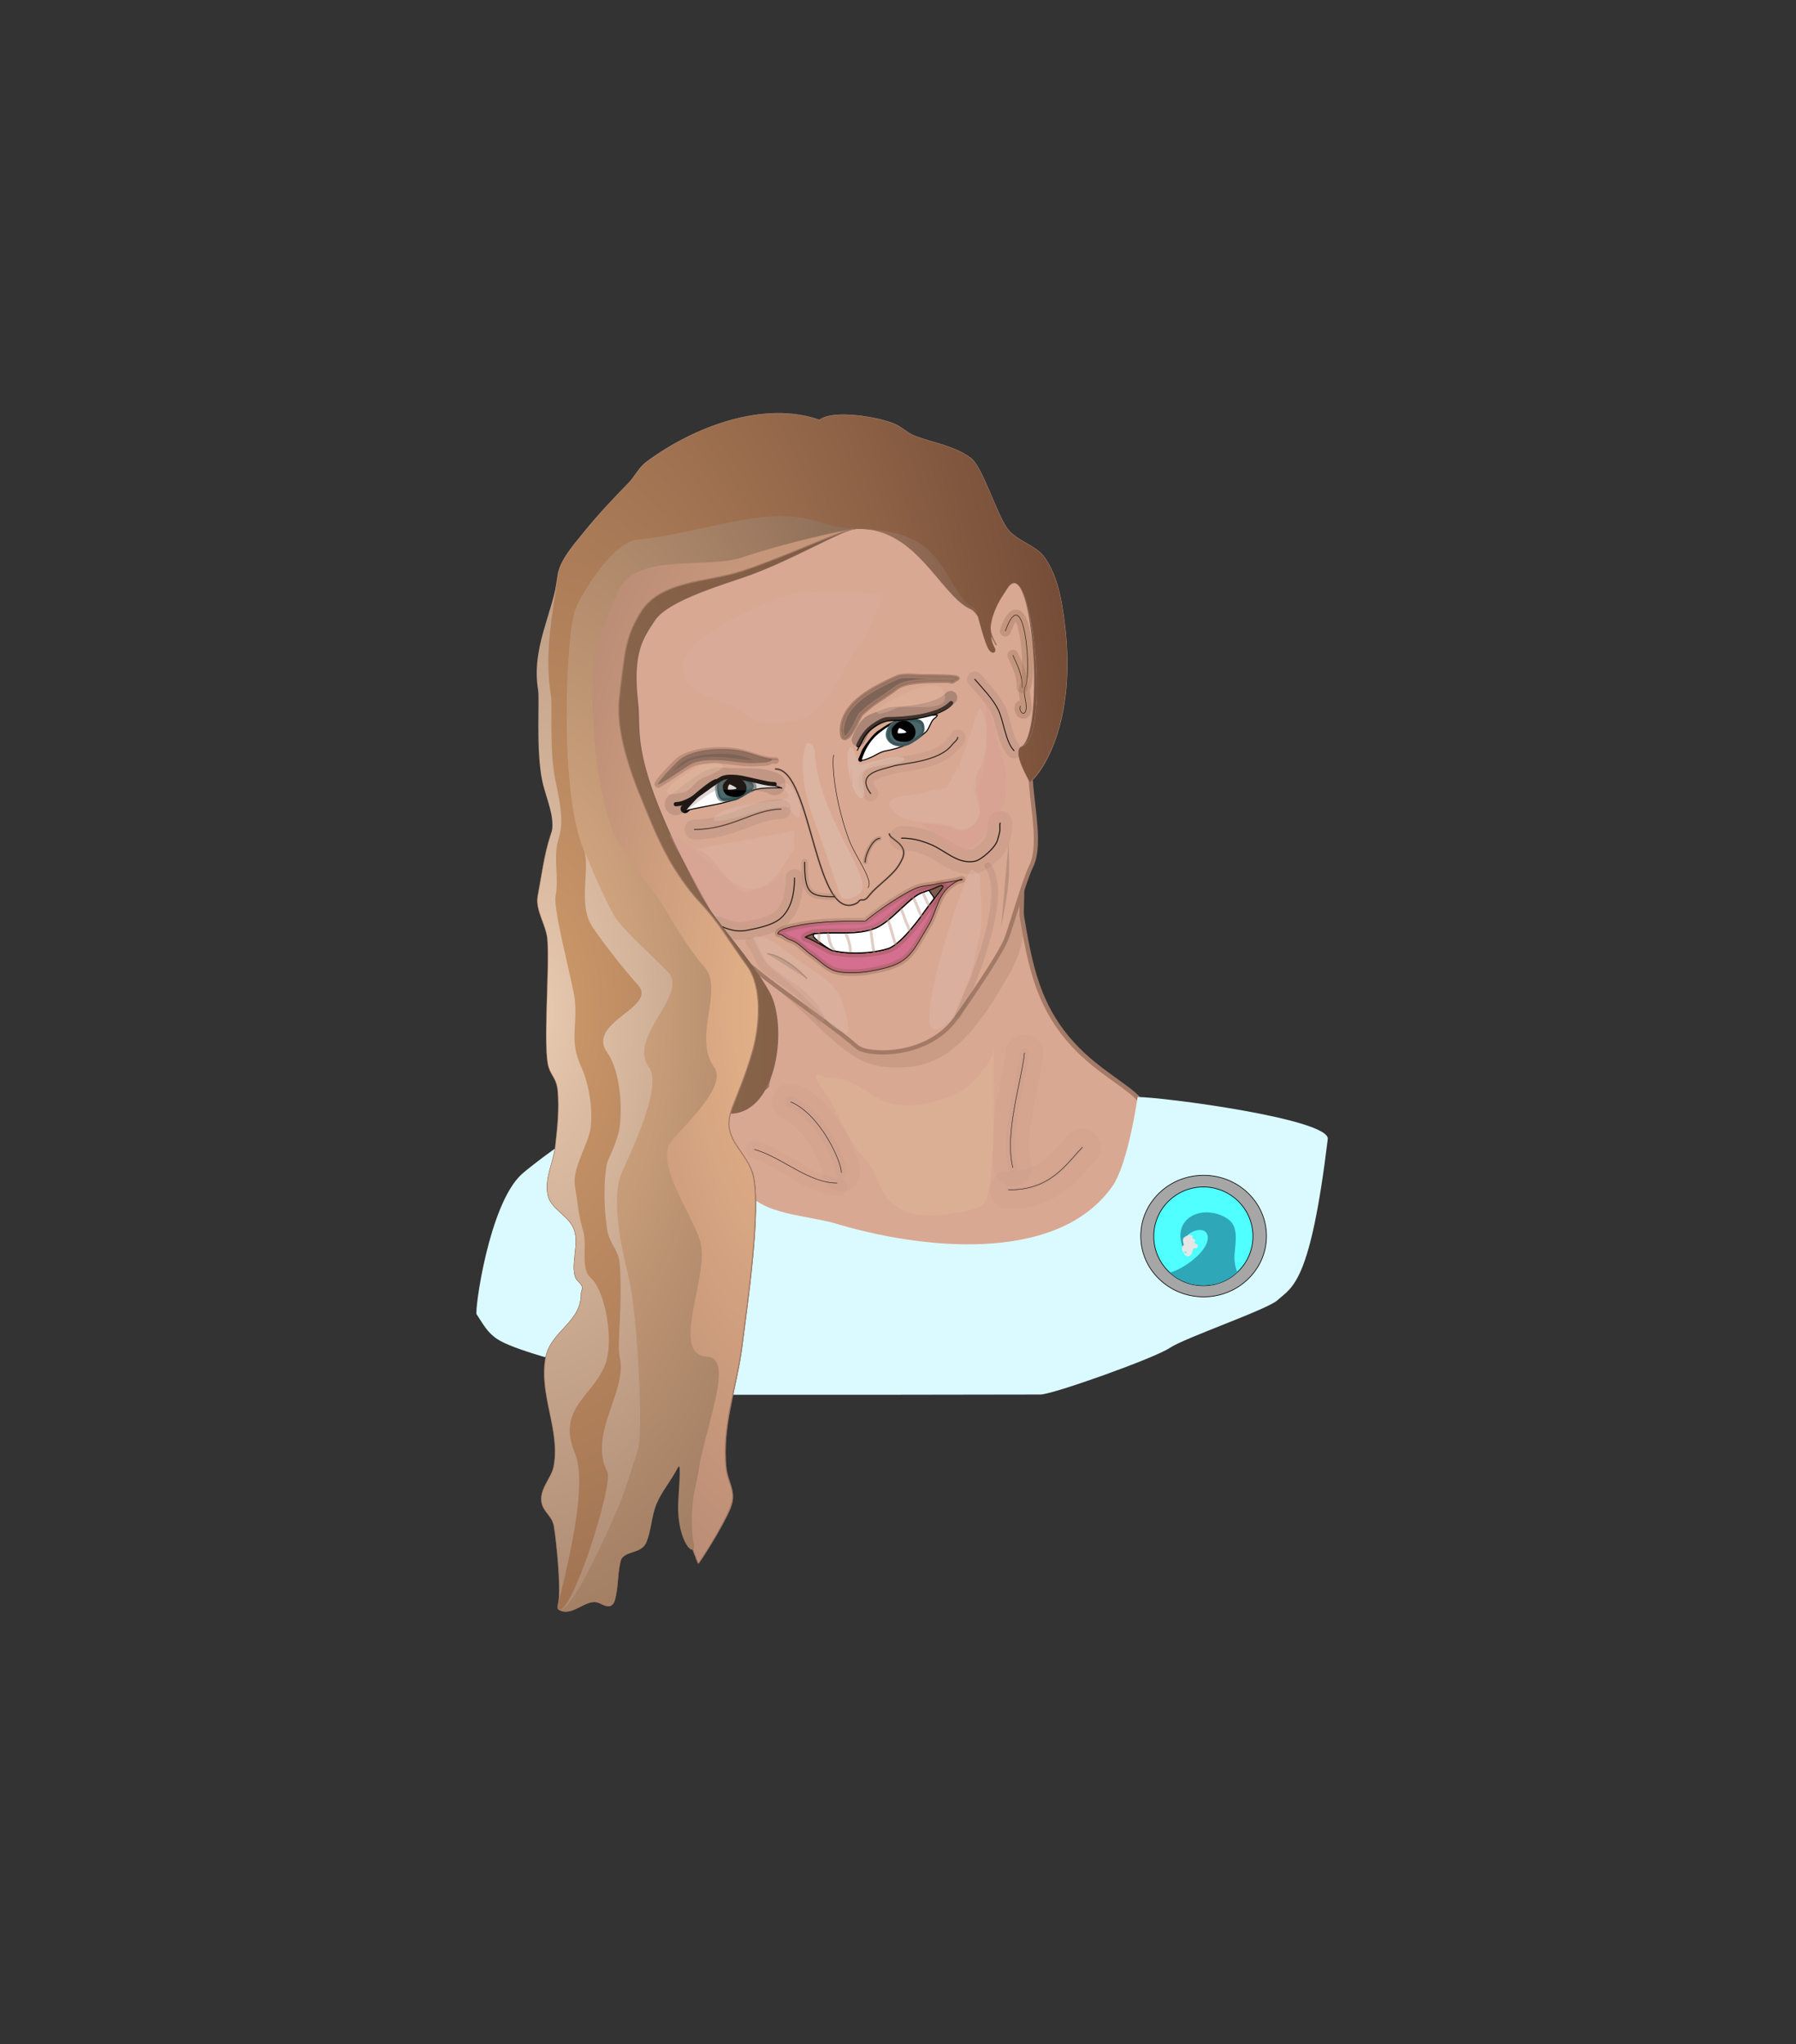 <?xml version="1.0" encoding="UTF-8" standalone="no"?><!DOCTYPE svg PUBLIC "-//W3C//DTD SVG 1.1//EN" "http://www.w3.org/Graphics/SVG/1.1/DTD/svg11.dtd"><svg width="100%" height="100%" viewBox="0 0 407 463" version="1.1" xmlns="http://www.w3.org/2000/svg" xmlns:xlink="http://www.w3.org/1999/xlink" xml:space="preserve" style="fill-rule:evenodd;clip-rule:evenodd;stroke-linecap:round;stroke-linejoin:round;stroke-miterlimit:1.5;"><rect x="0" y="0" width="407" height="463" fill="#333333" stroke="none"/><rect id="Artboard1" x="0" y="0" width="406.623" height="462.963" style="fill:none;"/><g><path d="M170.831,217.995c0.08,3.747 5.224,25.717 2.57,28.376l0.435,-0.385c-8.922,4.758 -11.938,6.71 -15.296,17.053c-0.527,1.624 -1.055,4.833 -0.26,6.453c1.625,3.309 17.48,7.166 21.209,8.174c21.86,5.909 45.811,12.261 68.116,5.54c1.806,-0.544 4.359,-0.908 5.855,-2.19c2.263,-1.94 2.282,-5.195 3.534,-7.768c3.531,-7.256 5.083,-16.207 1.648,-23.457c-0.992,-2.095 -6.273,-5.113 -10.811,-8.812c-7.061,-5.755 -11.018,-12.14 -13.334,-19.783c-1.296,-4.274 -2.147,-8.852 -2.929,-13.696c-0.153,-0.949 0.151,-5.195 0,-6.164l-1.336,4.24c-13.18,2.381 -22.514,13.357 -34.955,17.499c-2.593,0.863 -5.687,1.371 -8.714,1.503c-1.905,0.083 -3.784,0.018 -5.495,-0.2c-2.338,-0.299 -2.801,-4.297 -5.007,-3.182c-1.069,0.54 -2.132,-1.395 -1.101,-1.395" style="fill:#d9a993;stroke:#000;stroke-width:0.3px;"/><path d="M170.831,217.995c0.08,3.747 5.224,25.717 2.57,28.376l0.435,-0.385c-8.922,4.758 -11.938,6.71 -15.296,17.053c-0.527,1.624 -1.055,4.833 -0.26,6.453c1.625,3.309 17.48,7.166 21.209,8.174c21.86,5.909 45.811,12.261 68.116,5.54c1.806,-0.544 4.359,-0.908 5.855,-2.19c2.263,-1.94 2.282,-5.195 3.534,-7.768c3.531,-7.256 5.083,-16.207 1.648,-23.457c-0.992,-2.095 -6.273,-5.113 -10.811,-8.812c-7.061,-5.755 -11.018,-12.14 -13.334,-19.783c-1.296,-4.274 -2.147,-8.852 -2.929,-13.696c-0.153,-0.949 0.151,-5.195 0,-6.164l-1.336,4.24c-13.18,2.381 -22.514,13.357 -34.955,17.499c-2.593,0.863 -5.687,1.371 -8.714,1.503c-1.905,0.083 -3.784,0.018 -5.495,-0.2c-2.338,-0.299 -2.801,-4.297 -5.007,-3.182c-1.069,0.54 -2.132,-1.395 -1.101,-1.395" style="fill:#d9a993;fill-opacity:0.365;stroke:#a27a67;stroke-width:1px;"/><path d="M257.802,248.496c0,0 -2.138,15.138 -5.711,20.207c-12.754,18.095 -44.368,13.959 -62.518,8.511c-5.447,-1.635 -13.506,-1.943 -18.13,-5.168c-4.646,-3.24 -13.687,-16.933 -15.719,-17.968c-1.226,-0.624 -3.784,-0.414 -5.094,-0.263c-6.886,0.793 -14.961,1.626 -21.405,4.21c-2.015,0.808 -9.657,6.711 -11.051,8c-7.427,6.873 -10.654,30.969 -10.17,31.687c1.527,2.263 2.337,4.048 4.673,5.609c6.815,4.556 45.63,12.608 52.404,12.616c23.56,0.027 47.12,0.004 70.68,-0.049c2.82,-0.006 25.935,-8.259 29.336,-10.567c3.306,-2.245 22.033,-8.666 24.366,-10.774c3.402,-3.075 7.448,-3.699 11.428,-36.522c0.55,-4.541 -37.37,-9.529 -43.089,-9.529Z" style="fill:#dbfaff;"/><path d="M213.437,129.706c4.514,2.943 5.929,1.725 8.143,3.415c1.794,1.37 2.93,13.496 2.552,10.494c-1.283,-10.203 6.959,-14.839 9.48,-10.494c6.086,10.488 7.977,25.416 2.063,32.031c-5.731,6.408 1.748,23.799 -2.063,31.236c-1.425,2.782 -4.65,14.142 -5.63,16.467c-1.743,4.137 -9.967,15.918 -11.442,17.923c-6.665,9.059 -20.06,8.304 -22.253,6.416c-9.074,-7.813 -27.966,-19.296 -31.129,-25.697c-7.581,-15.341 -18.351,-30.385 -19.472,-46.345c-0.901,-12.82 -6.79,-14.976 0,-26.846c7.055,-12.333 30.548,-20.744 50.601,-21.199c13.442,-0.305 19.15,12.599 19.15,12.599Z" style="fill:#d9a993;stroke:#000;stroke-width:0.1px;"/><path d="M213.437,129.706c4.514,2.943 5.929,1.725 8.143,3.415c1.794,1.37 2.93,13.496 2.552,10.494c-1.283,-10.203 6.959,-14.839 9.48,-10.494c6.086,10.488 7.977,25.416 2.063,32.031c-5.731,6.408 1.748,23.799 -2.063,31.236c-1.425,2.782 -4.65,14.142 -5.63,16.467c-1.743,4.137 -9.967,15.918 -11.442,17.923c-6.665,9.059 -20.06,8.304 -22.253,6.416c-9.074,-7.813 -27.966,-19.296 -31.129,-25.697c-7.581,-15.341 -18.351,-30.385 -19.472,-46.345c-0.901,-12.82 -6.79,-14.976 0,-26.846c7.055,-12.333 30.548,-20.744 50.601,-21.199c13.442,-0.305 19.15,12.599 19.15,12.599Z" style="fill:#d9a993;fill-opacity:0.247;stroke:#a27a67;stroke-width:0.95px;"/><path d="M162.33,177.481c-1.972,0.886 -6.84,5.45 -7.11,5.72" style="fill:none;stroke:#000;stroke-width:2px;"/><path d="M195.001,172.052c0.22,-0.499 0.534,-1.185 0.698,-1.724c0.166,-0.545 2.606,-3.949 3.739,-4.496c0.439,-0.212 2.243,-1.912 5.878,-2.852" style="fill:none;stroke:#000;stroke-width:1px;"/><path d="M161.564,177.685c-1.009,0 -6.661,6.096 -6.225,5.969c3.503,-1.018 11.553,-1.733 14.003,-4.071c0.491,-0.468 1.069,-0.517 1.339,-0.601c1.885,-0.592 4.106,-0.511 6.155,-0.511l0.341,0.036c-2.361,-0.856 -4.549,-1.198 -6.965,-1.714c-1.268,-0.271 -2.522,-0.6 -3.826,-0.6c-1.206,0 -3.007,-0.136 -4.062,0.563c-0.62,0.41 -0.849,0.908 -1.348,1.407" style="fill:#fff;stroke:#000;stroke-width:0.24px;"/><path d="M167.964,176.111c-3.504,-0.447 -6.306,-0.403 -5.262,3.866c0.091,0.372 0.225,0.66 0.396,0.88c0.523,0.673 1.39,0.7 2.412,0.479c0.482,-0.104 3.684,-0.919 4.926,-2.436c1.303,-1.592 -1.333,-2.644 -2.472,-2.789Z" style="fill:#4b686c;"/><path d="M167.964,176.111c-3.504,-0.447 -6.306,-0.403 -5.262,3.866c0.091,0.372 0.225,0.66 0.396,0.88c0.523,0.673 2.64,0.221 3.661,0c0.483,-0.104 1.695,-1.183 3.677,-1.957c1.916,-0.749 -1.333,-2.644 -2.472,-2.789Z" style="fill:none;stroke:#244347;stroke-opacity:0.51;stroke-width:0.9px;"/><path d="M197.3,179.755c-3.493,-4.727 2.422,-5.358 4.991,-6.185c2.264,-0.728 10.467,-0.892 13.478,-4.887c0.319,-0.422 1.258,-1.071 1.258,-1.661" style="fill:none;stroke:#000;stroke-width:0.24px;"/><path d="M197.3,179.755c-3.493,-4.727 2.422,-5.358 4.991,-6.185c2.264,-0.728 10.467,-0.892 13.478,-4.887c0.319,-0.422 1.258,-1.071 1.258,-1.661" style="fill:none;stroke:#ba917f;stroke-opacity:0.286;stroke-width:3.5px;"/><path d="M176.992,183.289c-6.082,0 -11.176,4.606 -19.619,4.606" style="fill:none;stroke:#000;stroke-width:0.24px;"/><path d="M176.992,183.289c-6.082,0 -11.176,4.606 -19.619,4.606" style="fill:none;stroke:#ba917f;stroke-opacity:0.443;stroke-width:4.5px;"/><path d="M175.757,174.194c8.26,0 8.833,35.469 18.401,30.383c0.583,-0.309 0.393,-0.789 1.367,-0.726c0.829,0.053 1.432,-1.092 2.217,-1.904c0.671,-0.694 2.463,-2.231 3.113,-2.835c1.638,-1.521 2.532,-2.328 3.567,-4.466c1.688,-3.49 -2.875,-4.468 -2.875,-5.757" style="fill:none;stroke:#000;stroke-width:0.24px;"/><path d="M175.757,174.194c8.26,0 8.833,35.469 18.401,30.383c0.583,-0.309 0.393,-0.789 1.367,-0.726c0.829,0.053 1.432,-1.092 2.217,-1.904c0.671,-0.694 2.463,-2.231 3.113,-2.835c1.638,-1.521 2.532,-2.328 3.567,-4.466c1.688,-3.49 -2.875,-4.468 -2.875,-5.757" style="fill:none;stroke:#a27a67;stroke-opacity:0.325;stroke-width:0.6px;"/><path d="M196.064,195.273c0,-1.8 1.795,-5.357 3.284,-5.357" style="fill:none;stroke:#000;stroke-width:0.24px;"/><path d="M196.064,195.273c0,-1.8 1.795,-5.357 3.284,-5.357" style="fill:none;stroke:#a27a67;stroke-opacity:0.412;stroke-width:1px;"/><path d="M182.351,195.313c0,6.93 0.971,7.813 6.778,7.813" style="fill:none;stroke:#000;stroke-width:0.24px;"/><path d="M182.351,195.313c0,6.93 0.626,7.813 6.433,7.813" style="fill:none;stroke:#a27a67;stroke-opacity:0.278;stroke-width:1.5px;"/><path d="M204.308,189.86c2.502,0 4.328,0.506 6.572,1.412c3.297,1.33 6.124,4.583 10.045,3.818c1.452,-0.284 4.73,-3.171 5.133,-4.821c0.173,-0.711 0.525,-1.625 0.525,-2.339c0,-0.249 -0.085,-1.481 0.085,-1.481" style="fill:none;stroke:#000;stroke-width:0.24px;"/><path d="M204.308,189.86c2.502,0 4.328,0.506 6.572,1.412c3.297,1.33 6.124,4.583 10.045,3.818c1.452,-0.284 4.73,-3.171 5.133,-4.821c0.173,-0.711 0.525,-1.625 0.525,-2.339c0,-0.249 -0.085,-1.481 0.085,-1.481" style="fill:none;stroke:#a58170;stroke-opacity:0.176;stroke-width:5.5px;"/><path d="M180.048,198.89c0,3.113 -0.55,6.702 -2.963,8.956c-1.758,1.642 -4.792,2.299 -7.907,2.901c-1.976,0.382 -3.701,-0.059 -5.533,-0.845c-0.843,-0.362 -1.698,-0.478 -2.594,-0.478c-0.014,0 -0.083,0 -0.044,0" style="fill:none;stroke:#000;stroke-width:0.24px;"/><path d="M180.048,198.89c0,3.113 -0.55,6.702 -2.963,8.956c-1.758,1.642 -4.792,2.299 -7.907,2.901c-1.976,0.382 -3.701,-0.059 -5.533,-0.845c-0.843,-0.362 -1.698,-0.478 -2.594,-0.478c-0.014,0 -0.083,0 -0.044,0" style="fill:none;stroke:#a58170;stroke-opacity:0.235;stroke-width:4px;"/><g><path d="M180.289,209.804c6.205,-1.424 15.78,-1.074 15.859,-1.154c0.414,-0.425 6.644,-5.234 11.199,-7.316c1.569,-0.717 3.475,-0.716 5.197,-1.084c1.602,-0.343 3.282,-0.479 4.852,-0.885c0.078,-0.02 0.614,-0.002 0.612,-0.131c-0.004,-0.291 -1.638,0.615 -1.678,0.642c-0.593,0.401 -1.198,0.816 -1.704,1.328c-2.254,2.284 -2.65,5.7 -4.228,8.34c-4.261,7.126 -4.547,8.941 -13.404,10.438c-2.108,0.356 -4.91,0.503 -7.04,0.089c-2.472,-0.48 -3.958,-2.408 -5.98,-3.764c-1.659,-1.113 -2.913,-2.844 -4.948,-3.493c-0.715,-0.228 -1.357,-0.822 -2.013,-1.156c-0.223,-0.113 -0.808,-0.041 -0.698,-0.268c0.448,-0.927 3.005,-1.364 3.974,-1.586Z" style="fill:#d48090;stroke:#000;stroke-width:0.24px;"/><path d="M180.289,209.804c6.205,-1.424 15.78,-1.074 15.859,-1.154c0.414,-0.425 6.644,-5.234 11.199,-7.316c1.569,-0.717 3.475,-0.716 5.197,-1.084c1.602,-0.343 3.282,-0.479 4.852,-0.885c0.078,-0.02 0.614,-0.002 0.612,-0.131c-0.004,-0.291 -1.638,0.615 -1.678,0.642c-0.593,0.401 -1.198,0.816 -1.704,1.328c-2.254,2.284 -2.65,5.7 -4.228,8.34c-4.261,7.126 -4.547,8.941 -13.404,10.438c-2.108,0.356 -4.91,0.503 -7.04,0.089c-2.472,-0.48 -3.958,-2.408 -5.98,-3.764c-1.659,-1.113 -2.913,-2.844 -4.948,-3.493c-0.715,-0.228 -1.357,-0.822 -2.013,-1.156c-0.223,-0.113 -0.808,-0.041 -0.698,-0.268c0.448,-0.927 3.005,-1.364 3.974,-1.586Z" style="fill:#d46f90;stroke:#000;stroke-opacity:0.259;stroke-width:0.24px;"/><path d="M180.289,209.804c6.205,-1.424 15.78,-1.074 15.859,-1.154c0.414,-0.425 6.644,-5.234 11.199,-7.316c1.569,-0.717 3.475,-0.716 5.197,-1.084c1.602,-0.343 3.282,-0.479 4.852,-0.885c0.078,-0.02 0.614,-0.002 0.612,-0.131c-0.004,-0.291 -1.638,0.615 -1.678,0.642c-0.593,0.401 -1.198,0.816 -1.704,1.328c-2.254,2.284 -2.65,5.7 -4.228,8.34c-4.261,7.126 -4.547,8.941 -13.404,10.438c-2.108,0.356 -4.91,0.503 -7.04,0.089c-2.472,-0.48 -3.958,-2.408 -5.98,-3.764c-1.659,-1.113 -2.913,-2.844 -4.948,-3.493c-0.715,-0.228 -1.357,-0.822 -2.013,-1.156c-0.223,-0.113 -0.808,-0.041 -0.698,-0.268c0.448,-0.927 3.005,-1.364 3.974,-1.586Z" style="fill:none;stroke:url(#_Radial1);stroke-width:1.5px;"/><path d="M209.277,206.764c0,0 -4.788,6.976 -7.964,8.079c-2.029,0.705 -7.621,1.656 -12.764,0.436c-0.689,-0.164 -5.175,-2.956 -6.01,-2.956c-0.208,0 1.473,-0.758 2.014,-0.808c5.481,-0.508 9.612,0.479 13.948,-1.294c3.61,-1.476 7.564,-7.173 10.7,-8.079c3.44,-0.994 3.89,-1.954 4.525,-1.307c0.061,0.062 -4.449,5.8 -4.449,5.929Z" style="fill:#d48090;stroke:#000;stroke-width:0.24px;"/><path d="M209.277,206.764c0,0 -4.788,6.976 -7.964,8.079c-2.029,0.705 -7.621,1.656 -12.764,0.436c-0.689,-0.164 -5.175,-2.956 -6.01,-2.956c-0.208,0 1.473,-0.758 2.014,-0.808c5.481,-0.508 9.612,0.479 13.948,-1.294c3.61,-1.476 7.564,-7.173 10.7,-8.079c3.44,-0.994 3.89,-1.954 4.525,-1.307c0.061,0.062 -4.449,5.8 -4.449,5.929Z" style="fill:#7e6357;stroke:#000;stroke-width:0.24px;"/><path d="M209.277,206.764c0,0 -4.788,6.976 -7.964,8.079c-2.029,0.705 -7.621,1.656 -12.764,0.436c-0.689,-0.164 -5.175,-2.956 -6.01,-2.956c-0.208,0 1.473,-0.758 2.014,-0.808c5.481,-0.508 9.612,0.479 13.948,-1.294c3.61,-1.476 7.564,-7.173 10.7,-8.079c3.44,-0.994 3.89,-1.954 4.525,-1.307c0.061,0.062 -4.449,5.8 -4.449,5.929Z" style="fill:#7e6357;stroke:#000;stroke-width:0.24px;"/><path d="M209.277,206.764c0,0 -4.788,6.976 -7.964,8.079c-2.029,0.705 -7.621,1.656 -12.764,0.436c-0.689,-0.164 -5.175,-2.956 -6.01,-2.956c-0.208,0 1.473,-0.758 2.014,-0.808c5.481,-0.508 9.612,0.479 13.948,-1.294c3.61,-1.476 7.564,-7.173 10.7,-8.079c3.44,-0.994 3.89,-1.954 4.525,-1.307c0.061,0.062 -4.449,5.8 -4.449,5.929Z" style="fill:none;stroke:url(#_Radial2);stroke-width:2px;"/><path d="M209.277,206.764c0,0 -4.788,6.976 -7.964,8.079c-2.029,0.705 -7.621,1.656 -12.764,0.436c-0.377,-0.09 -3.112,-1.891 -3.996,-2.886c-0.732,-0.822 0.378,-0.878 0,-0.878c-0.208,0 -0.541,0.05 0,0c5.481,-0.508 9.612,0.479 13.948,-1.294c3.61,-1.476 8.005,-7.486 10.776,-8.079c0.233,-0.05 1.217,-0.612 1.382,-0.282c0.182,0.367 0.503,0.726 0.727,1.046c0.206,0.293 0.33,0.553 0.192,0.754c-0.029,0.041 -2.301,3.023 -2.301,3.104Z" style="fill:#fff;stroke:#000;stroke-width:0.24px;"/></g><path d="M195.382,172.177c-0.083,0 0.165,0 0.248,0c0.157,0 0.231,-0.041 0.379,-0.084c0.385,-0.113 0.785,-0.295 1.154,-0.446c1.185,-0.485 2.273,-1.325 3.553,-1.559c3.494,-0.638 6.387,-1.864 9.062,-4.244c0.758,-0.674 1.085,-2.229 1.767,-2.934c0.089,-0.092 0.721,-0.556 0.721,-0.61l0.161,-0.339c-3.9,0 -10.006,1.556 -11.789,2.891c-0.15,0.112 -0.315,0.23 -0.493,0.358c-0.722,0.518 -1.649,1.194 -2.561,2.28c-0.862,1.028 -1.711,2.422 -2.357,4.395" style="fill:#fff;stroke:#000;stroke-width:0.24px;"/><path d="M190.765,165.715c0,-6.492 7.429,-9.928 12.494,-12.261c1.484,-0.684 4.633,-0.221 6.36,-0.221c1.135,0 6.84,-0.058 7.342,0.397c0.154,0.14 -1.087,0.529 -1.211,0.574c-1.065,0.381 1.154,0 0,0c-3.197,0 -10.039,-0.275 -12.491,1.53c-4.773,3.514 -4.691,2.911 -8.025,5.908c-0.693,0.623 -2.663,6.098 -4.038,5.475c-0.345,-0.157 -0.165,-1.452 -0.165,-1.82" style="fill:#7d4d49;stroke:#000;stroke-width:0.24px;"/><path d="M190.765,165.715c0,-6.492 7.429,-9.928 12.494,-12.261c1.484,-0.684 4.633,-0.221 6.36,-0.221c1.135,0 6.84,-0.058 7.342,0.397c0.154,0.14 -1.087,0.529 -1.211,0.574c-1.065,0.381 1.154,0 0,0c-3.197,0 -10.039,-0.275 -12.491,1.53c-4.773,3.514 -4.691,2.911 -8.025,5.908c-0.693,0.623 -2.663,6.098 -4.038,5.475c-0.345,-0.157 -0.165,-1.452 -0.165,-1.82" style="fill:#7e6357;stroke:#000;stroke-opacity:0.463;stroke-width:0.24px;"/><path d="M190.765,165.715c0,-6.492 7.429,-9.928 12.494,-12.261c1.484,-0.684 4.633,-0.221 6.36,-0.221c1.135,0 6.84,-0.058 7.342,0.397c0.154,0.14 -1.087,0.529 -1.211,0.574c-1.065,0.381 1.154,0 0,0c-3.197,0 -10.039,-0.275 -12.491,1.53c-4.773,3.514 -4.691,2.911 -8.025,5.908c-0.693,0.623 -2.663,6.098 -4.038,5.475c-0.345,-0.157 -0.431,-1.402 -0.431,-1.402Z" style="fill:none;stroke:#a27a67;stroke-opacity:0.89;stroke-width:1px;"/><path d="M176.192,172.037c-2.818,0 -4.936,-1.071 -7.492,-1.727c-3.983,-1.02 -10.796,-0.722 -14.135,1.487c-1.082,0.716 -6.522,6.626 -4.715,5.51c3.297,-2.034 6.432,-4.39 7.778,-4.8c3.843,-1.171 8.745,-0.202 11.072,0c3.022,0.262 3.06,0 4.786,0c0.987,0 1.937,-0.53 0.952,-0.53" style="fill:#7e6357;stroke:#000;stroke-opacity:0.314;stroke-width:0.24px;"/><path d="M175.777,172.28c-2.817,0 -4.935,-1.071 -7.492,-1.726c-3.982,-1.021 -10.795,-0.722 -14.134,1.486c-1.083,0.716 -6.523,6.626 -4.716,5.511c3.297,-2.035 6.433,-4.391 7.778,-4.801c3.843,-1.171 8.745,-0.201 11.072,0c3.023,0.262 3.06,0 4.786,0c0.987,0 1.938,-0.53 0.952,-0.53" style="fill:#7e6357;stroke:#a27a67;stroke-opacity:0.537;stroke-width:1.5px;"/><path d="M174.285,224.744c-4.216,-7.563 -12.424,-16.135 -15.427,-21.75c-16.712,-31.245 -13.516,-36.719 -14.355,-43.802c-1.412,-11.928 1.554,-15.087 3.683,-18.498c2.51,-4.022 11.503,-7.058 19.986,-9.89c10.373,-3.463 21.823,-10.429 25.353,-11.013c13.123,-2.173 19.742,15.202 26.46,18.09c0.624,0.268 1.445,1.228 2.258,2.391c2.124,3.035 4.565,7.768 2.988,4.845c-2.614,-4.845 1.081,-8.882 2.981,-11.889c5.713,-9.042 8.811,31.457 3.503,35.878c-1.654,1.378 0.539,5.825 1.688,7.932c0.238,0.437 11.878,-10.96 7.305,-39.157c-0.635,-3.917 -1.659,-8.238 -4.115,-11.62c-2.027,-2.791 -6.269,-3.61 -8.381,-6.47c-2.43,-3.291 -5.652,-13.993 -8.227,-15.932c-3.716,-2.798 -8.438,-3.405 -12.731,-5.049c-1.498,-0.574 -2.685,-1.768 -4.103,-2.489c-3.346,-1.704 -14.84,-3.705 -17.612,-0.928l0.554,-0.048c-12.763,-4.746 -28.935,1.436 -39.603,9.391c-1.648,1.229 -2.608,3.318 -4.031,4.773c-3.624,3.706 -6.926,7.204 -10.181,11.236c-2.037,2.523 -5.311,6.169 -5.793,9.483c-1.308,9 -3.184,17.808 -1.638,27.298c0.388,2.381 2.736,13.095 4.229,20.245c0.817,3.907 -3.006,7.648 -4.236,11.401c-1.469,4.477 -2.037,9.255 -2.907,13.822c-0.596,3.134 1.91,6.515 2.185,9.725c0.553,6.449 -1.065,25.015 0.301,29.064c0.699,2.072 1.774,2.57 2.029,5.182c0.415,4.254 -0.078,8.633 -0.553,12.808c-0.414,3.63 -2.35,6.818 -1.713,10.727c0.555,3.402 5.006,4.751 6.1,8.308c0.983,3.196 -0.839,7.465 0.181,10.49c0.294,0.871 1.593,1.469 1.593,2.481l-0.301,1.134c0.203,6.528 -6.815,8.658 -7.99,14.411c-1.732,8.486 3.457,16.684 1.75,25.047c-0.517,2.534 -3.445,5.203 -2.625,8.26c0.536,1.995 2.352,2.747 2.752,5.206c0.536,3.287 1.592,13.69 1.021,17.004c-0.033,0.191 -0.358,1.442 -0.075,1.635c2.877,1.953 6.089,-2.521 8.954,-1.553c1.234,0.417 2.99,1.874 3.702,-0.535c0.749,-2.535 0.591,-5.653 1.18,-8.286c0.702,-3.145 2.868,-6.218 4.079,-9.17c1.212,-2.952 1.357,-6.182 2.576,-9.075c1.213,-2.878 3.334,-5.443 4.307,-8.414c1.418,-4.324 5.596,-5.943 7.472,-9.463c0.799,-1.501 1.837,-3.006 2.52,-4.558c0.273,-0.621 0.476,-2.664 0.476,-1.983c0,6.505 0.798,13.545 0,20.004c-0.45,3.637 -1.622,6.958 -1.622,10.71c0,1.923 -2.272,7.601 -0.753,9.219c0.092,0.098 1.358,-2.482 1.451,-2.616c1.834,-2.625 4.142,-5.202 4.92,-8.401c0.679,-2.792 -1.006,-4.948 -1.31,-7.651c-1.087,-9.676 2.465,-18.579 3.632,-28.132c0.943,-7.715 4.393,-30.596 2.488,-38.329c-1.331,-5.405 -11.442,-13.969 -5.121,-14.082c10.567,-0.19 12.959,-19.859 8.746,-27.417Z" style="fill:url(#_Radial3);stroke:#826253;stroke-width:0.24px;"/><path d="M169.363,218.863c-5.012,-6.949 -6.251,-9.723 -11.082,-14.861c-2.381,-2.531 -5.278,-6.833 -6.674,-9.359c-2.813,-5.09 -4.371,-9.232 -5.951,-13.006c-2.487,-5.942 -3.894,-10.512 -4.649,-14.124c-0.959,-4.595 -0.861,-7.64 -0.583,-9.987c0.424,-3.585 0.897,-8.135 1.482,-10.809c0.899,-4.109 1.981,-5.695 2.92,-7.412c4.363,-7.972 15.446,-7.306 23.346,-9.944c10.373,-3.463 21.823,-8.986 25.353,-9.57c13.123,-2.173 19.742,15.202 26.46,18.09c0.624,0.268 1.445,1.228 2.258,2.391c2.124,3.035 4.565,7.768 2.988,4.845c-2.614,-4.845 1.081,-8.882 2.981,-11.889c5.713,-9.042 10.097,33.818 3.503,35.878c-2.253,0.704 0.467,5.715 1.616,7.822c0.238,0.437 11.95,-10.85 7.377,-39.047c-0.635,-3.917 -1.659,-8.238 -4.115,-11.62c-2.027,-2.791 -6.269,-3.61 -8.381,-6.47c-2.43,-3.291 -5.652,-13.993 -8.227,-15.932c-3.716,-2.798 -8.438,-3.405 -12.731,-5.049c-1.498,-0.574 -2.685,-1.768 -4.103,-2.489c-3.346,-1.704 -14.84,-3.705 -17.612,-0.928l0.554,-0.048c-12.763,-4.746 -28.935,1.436 -39.603,9.391c-1.648,1.229 -2.608,3.318 -4.031,4.773c-3.624,3.706 -6.926,7.204 -10.181,11.236c-2.037,2.523 -5.311,6.169 -5.793,9.483c-1.308,9 -3.184,17.808 -1.638,27.298c0.388,2.381 2.736,13.095 4.229,20.245c0.817,3.907 -3.006,7.648 -4.236,11.401c-1.469,4.477 -2.037,9.255 -2.907,13.822c-0.596,3.134 1.91,6.515 2.185,9.725c0.553,6.449 -1.065,25.015 0.301,29.064c0.699,2.072 1.774,2.57 2.029,5.182c0.415,4.254 -0.078,8.633 -0.553,12.808c-0.414,3.63 -2.35,6.818 -1.713,10.727c0.555,3.402 5.006,4.751 6.1,8.308c0.983,3.196 -0.839,7.465 0.181,10.49c0.294,0.871 1.593,1.469 1.593,2.481l-0.301,1.134c0.203,6.528 -6.815,8.658 -7.99,14.411c-1.732,8.486 3.457,16.684 1.75,25.047c-0.517,2.534 -3.445,5.203 -2.625,8.26c0.536,1.995 2.352,2.747 2.752,5.206c0.536,3.287 1.592,13.69 1.021,17.004c-0.033,0.191 -0.358,1.442 -0.075,1.635c2.877,1.953 6.089,-2.521 8.954,-1.553c1.234,0.417 2.99,1.874 3.702,-0.535c0.749,-2.535 0.591,-5.653 1.18,-8.286c0.702,-3.145 2.868,-6.218 4.079,-9.17c1.212,-2.952 1.357,-6.182 2.576,-9.075c1.213,-2.878 3.334,-5.443 4.307,-8.414c1.418,-4.324 7.668,-7.846 9.544,-11.367c0.8,-1.501 -0.235,-1.102 0.448,-2.654c0.273,-0.621 0.476,-2.664 0.476,-1.983c0,6.505 -2.775,14.474 -3.573,20.932c-0.449,3.638 -3.64,14.767 -2.122,16.385c0.092,0.097 2.029,5.48 2.122,5.346c1.834,-2.625 6.791,-10.548 7.569,-13.747c0.679,-2.792 -1.006,-4.948 -1.31,-7.651c-1.087,-9.676 2.465,-18.579 3.632,-28.132c0.943,-7.715 4.393,-30.596 2.488,-38.329c-1.331,-5.405 -6.898,-7.905 -5.121,-14.082c0.691,-2.403 3.398,-8.101 5.14,-14.542c1.41,-5.216 2.174,-13.918 -1.316,-18.756Z" style="fill:url(#_Radial4);stroke:#a27a67;stroke-width:0.24px;"/><path d="M161.854,241.783c-5.012,-6.949 2.456,-17.783 -2.375,-22.92c-2.381,-2.532 -6.696,-9.312 -8.093,-11.838c-2.812,-5.09 -10.563,-14.08 -12.142,-17.853c-5.651,-13.503 -5.878,-38.755 -3.702,-44.055c1.747,-4.254 3.942,-10.173 4.882,-11.889c4.362,-7.973 19.848,-4.329 27.748,-6.967c10.373,-3.463 21.823,-5.886 25.353,-6.47c13.123,-2.173 19.742,15.202 26.46,18.09c0.624,0.268 1.445,1.228 2.258,2.391c2.124,3.035 4.565,7.768 2.988,4.845c-2.614,-4.845 1.081,-8.882 2.981,-11.889c5.713,-9.042 10.097,33.818 3.503,35.878c-2.253,0.704 0.467,5.715 1.616,7.822c0.238,0.437 11.95,-10.85 7.377,-39.047c-0.635,-3.917 -1.659,-8.238 -4.115,-11.62c-2.027,-2.791 -6.269,-3.61 -8.381,-6.47c-2.43,-3.291 -5.652,-13.993 -8.227,-15.932c-3.716,-2.798 -8.438,-3.405 -12.731,-5.049c-1.498,-0.574 -2.685,-1.768 -4.103,-2.489c-3.346,-1.704 -14.84,-3.705 -17.612,-0.928l0.554,-0.048c-12.763,-4.746 -28.935,1.436 -39.603,9.391c-1.648,1.229 -2.608,3.318 -4.031,4.773c-3.624,3.706 -6.926,7.204 -10.181,11.236c-2.037,2.523 -5.311,6.169 -5.793,9.483c-1.308,9 -3.184,17.808 -1.638,27.298c0.388,2.381 2.736,13.095 4.229,20.245c0.817,3.907 -3.006,7.648 -4.236,11.401c-1.469,4.477 -2.037,9.255 -2.907,13.822c-0.596,3.134 1.91,6.515 2.185,9.725c0.553,6.449 -1.065,25.015 0.301,29.064c0.699,2.072 1.774,2.57 2.029,5.182c0.415,4.254 -0.078,8.633 -0.553,12.808c-0.414,3.63 -2.35,6.818 -1.713,10.727c0.555,3.402 5.006,4.751 6.1,8.308c0.983,3.196 -0.839,7.465 0.181,10.49c0.294,0.871 1.593,1.469 1.593,2.481l-0.301,1.134c0.203,6.528 -6.815,8.658 -7.99,14.411c-1.732,8.486 3.457,16.684 1.75,25.047c-0.517,2.534 -3.445,5.203 -2.625,8.26c0.536,1.995 2.352,2.747 2.752,5.206c0.536,3.287 1.592,13.69 1.021,17.004c-0.033,0.191 -0.358,1.442 -0.075,1.635c2.877,1.953 6.089,-2.521 8.954,-1.553c1.234,0.417 2.99,1.874 3.702,-0.535c0.749,-2.535 0.591,-5.653 1.18,-8.286c0.702,-3.145 4.854,-1.791 6.066,-4.744c1.211,-2.952 1.1,-5.834 2.319,-8.727c1.213,-2.878 2.986,-4.739 4.862,-8.26c0.8,-1.501 0.064,6.042 0,8.26c-0.264,9.101 4.273,12.88 3.498,8.727c-2.977,-15.959 11.5,-41.462 3.063,-42.034c-8.381,-0.569 0.096,-17.235 -1.374,-25.3c-0.999,-5.48 -9.249,-16.073 -7.472,-22.251c0.692,-2.403 13.958,-13.152 10.468,-17.99Z" style="fill:url(#_Radial5);"/><path d="M147.079,241.783c-5.012,-6.949 9.138,-16.437 4.307,-21.575c-2.38,-2.531 -10.746,-10.131 -12.142,-12.658c-2.813,-5.089 -5.386,-11.358 -6.966,-15.132c-5.651,-13.503 -3.991,-49.237 -1.815,-54.537c1.747,-4.254 7.841,-15.42 8.781,-17.136c4.363,-7.973 28.715,-6.163 37.041,-6.386c10.373,-0.279 9.251,5.432 18.308,5.432c13.302,0 18.674,15.202 25.392,18.09c0.624,0.268 1.445,1.228 2.258,2.391c2.124,3.035 4.565,7.768 2.988,4.845c-2.614,-4.845 1.081,-8.882 2.981,-11.889c5.713,-9.042 10.097,33.818 3.503,35.878c-2.253,0.704 0.467,5.715 1.616,7.822c0.238,0.437 11.95,-10.85 7.377,-39.047c-0.635,-3.917 -1.659,-8.238 -4.115,-11.62c-2.027,-2.791 -6.269,-3.61 -8.381,-6.47c-2.43,-3.291 -5.652,-13.993 -8.227,-15.932c-3.716,-2.798 -8.438,-3.405 -12.731,-5.049c-1.498,-0.574 -2.685,-1.768 -4.103,-2.489c-3.346,-1.704 -14.84,-3.705 -17.612,-0.928l0.554,-0.048c-12.763,-4.746 -28.935,1.436 -39.603,9.391c-1.648,1.229 -2.608,3.318 -4.031,4.773c-3.624,3.706 -6.926,7.204 -10.181,11.236c-2.037,2.523 -5.311,6.169 -5.793,9.483c-1.308,9 -6.098,16.533 -4.552,26.023c0.388,2.381 -0.536,13.528 0.957,20.677c0.817,3.908 3.18,8.491 1.95,12.244c-1.469,4.477 -2.037,9.255 -2.907,13.822c-0.596,3.134 1.91,6.515 2.185,9.725c0.553,6.449 -1.065,25.015 0.301,29.064c0.699,2.072 1.774,2.57 2.029,5.182c0.415,4.254 -0.078,8.633 -0.553,12.808c-0.414,3.63 -2.35,6.818 -1.713,10.727c0.555,3.402 5.006,4.751 6.1,8.308c0.983,3.196 -0.839,7.465 0.181,10.49c0.294,0.871 1.593,1.469 1.593,2.481l-0.301,1.134c0.203,6.528 -6.815,8.658 -7.99,14.411c-1.732,8.486 3.457,16.684 1.75,25.047c-0.517,2.534 -3.445,5.203 -2.625,8.26c0.536,1.995 2.352,2.747 2.752,5.206c0.536,3.287 1.592,13.69 1.021,17.004c-0.033,0.191 -0.358,1.442 -0.075,1.635c2.877,1.953 12.791,-21.366 13.836,-23.845c1.213,-2.878 3.106,-9.082 4.079,-12.053c1.418,-4.323 -0.139,-31.547 -2.044,-39.28c-1.331,-5.406 -3.812,-16.214 -2.035,-22.391c0.691,-2.403 10.145,-20.286 6.655,-25.124Z" style="fill:url(#_Radial6);"/><path d="M137.64,238.467c-5.012,-6.949 11.694,-10.292 6.863,-15.429c-2.38,-2.532 -9.243,-11.213 -10.639,-13.739c-2.813,-5.09 -0.006,-13.107 -1.586,-16.881c-5.651,-13.503 -3.991,-49.237 -1.815,-54.537c1.747,-4.254 8.782,-15.369 14.184,-15.695c8.061,-0.487 22.451,-5.008 30.777,-5.232c10.373,-0.278 10.115,2.615 19.169,2.837c8.016,0.197 12.654,1.905 15.661,4.669c5.102,4.689 6.513,11.604 10.739,13.421c0.367,0.157 1.548,6.101 2.814,8.795c0.894,1.904 2.234,1.211 1.581,0c-2.614,-4.845 0.924,-10.441 2.824,-13.448c5.713,-9.042 10.097,33.818 3.503,35.878c-2.253,0.704 0.467,5.715 1.616,7.822c0.238,0.437 11.95,-10.85 7.377,-39.047c-0.635,-3.917 -1.659,-8.238 -4.115,-11.62c-2.027,-2.791 -6.269,-3.61 -8.381,-6.47c-2.43,-3.291 -5.652,-13.993 -8.227,-15.932c-3.716,-2.798 -8.438,-3.405 -12.731,-5.049c-1.498,-0.574 -2.685,-1.768 -4.103,-2.489c-3.346,-1.704 -14.84,-3.705 -17.612,-0.928l0.554,-0.048c-12.763,-4.746 -28.935,1.436 -39.603,9.391c-1.648,1.229 -2.608,3.318 -4.031,4.773c-3.624,3.706 -6.926,7.204 -10.181,11.236c-2.037,2.523 -5.311,6.169 -5.793,9.483c-1.308,9 -3.184,17.808 -1.638,27.298c0.388,2.381 -0.446,12.253 1.048,19.402c0.816,3.908 1.998,9.022 0.768,12.774c-1.469,4.477 0.101,8.725 -0.768,13.292c-0.597,3.134 4.112,20.398 4.387,23.608c0.552,6.449 -1.296,9.086 1.473,15.181c1.768,3.891 2.584,9.392 2.109,13.567c-0.414,3.63 -4.219,9.237 -3.582,13.146c0.554,3.403 0.779,6.755 1.873,10.312c0.983,3.196 -0.705,8.547 1.709,10.636c2.947,2.552 4.95,12.127 3.776,17.88c-1.732,8.486 -11.947,10.905 -7.358,21.833c3.35,7.981 -3.048,30.37 -3.619,33.684c-0.033,0.191 -0.358,1.442 -0.075,1.635c2.877,1.953 12.474,-28.282 11.052,-31.066c-4.444,-8.697 4.688,-18.354 2.784,-26.086c-0.655,-2.659 0.751,-11.796 0,-21.207c-0.231,-2.885 -2.333,-4.56 -2.784,-7.309c-1.068,-6.515 -0.635,-13.358 0,-15.566c0.221,-0.768 2.406,-4.938 2.784,-7.892c0.803,-6.281 -0.41,-13.592 -2.784,-16.883Z" style="fill:url(#_Radial7);"/><path d="M209.066,164.236c-0.404,-2.256 -6.339,-0.868 -7.085,0c-2.829,3.294 1.379,5.862 4.626,3.759c1.544,-0.999 2.834,-1.659 2.459,-3.759Z" style="fill:#4b686c;stroke:#4b686c;stroke-width:0.65px;"/><path d="M209.066,164.236c-0.792,-1.92 -5.784,-0.935 -6.657,0c-2.964,3.173 0.951,5.862 4.198,3.759c1.544,-0.999 3.272,-1.786 2.459,-3.759Z" style="fill:none;stroke:#24383a;stroke-opacity:0.373;stroke-width:0.65px;"/><path d="M202.535,164.984c-0.428,0.578 -0.038,2.182 0.953,2.512c1.29,0.431 2.747,0.386 3.416,-0.742c1.145,-1.927 -1.981,-4.999 -4.369,-1.77Z" style="stroke:#000;stroke-width:0.65px;"/><path d="M164.265,177.669c-0.373,0.571 -0.038,2.004 0.953,2.308c1.29,0.395 2.747,0.354 3.417,-0.683c1.144,-1.77 -2.388,-4.658 -4.37,-1.625Z" style="stroke:#000;stroke-width:0.65px;"/><path d="M203.762,164.759c-0.162,0.231 -0.307,0.407 -0.382,0.647c-0.126,0.403 -0.084,0.831 0.175,0.833c4.274,0.029 0.207,-1.48 0.207,-1.48Z" style="fill:#fff;stroke:#000;stroke-width:0.24px;"/><path d="M165.275,177.505c-0.161,0.231 -0.306,0.407 -0.381,0.647c-0.126,0.403 -0.084,0.831 0.175,0.833c4.274,0.029 0.206,-1.48 0.206,-1.48Z" style="fill:#fff;stroke:#000;stroke-width:0.24px;"/><path d="M188.893,171.038c-0.441,3.334 0.644,11.441 3.498,19.181c1.39,3.771 5.72,9.317 4.287,10.867" style="fill:none;stroke:#000;stroke-width:0.1px;"/><path d="M194.497,168.823c0.869,-1.966 2.015,-3.465 3.386,-4.397c2.721,-1.849 2.995,-1.483 4.822,-1.554c5.503,-0.214 10.746,-1.306 12.83,-3.612" style="fill:none;stroke:#000;stroke-width:0.95px;"/><path d="M194.497,167.575c0.865,-1.966 1.799,-3.888 3.369,-4.397c1.541,-0.499 2.98,-1.483 4.798,-1.554c5.476,-0.214 10.693,-1.307 12.767,-3.612" style="fill:none;stroke:#7e6357;stroke-opacity:0.506;stroke-width:3px;"/><path d="M175.541,177.631c-2.948,0 -9.255,-2.636 -11.958,-1.28c-3.011,1.51 -7.094,5.813 -10.433,5.813" style="fill:none;stroke:#000;stroke-width:0.95px;"/><path d="M175.541,177.631c-2.988,-1.699 -7.486,-0.801 -11.958,-1.28c-3.389,-0.363 -7.341,4.09 -10.433,5.813" style="fill:none;stroke:#7e6357;stroke-opacity:0.251;stroke-width:5px;"/><g><path d="M232.168,238.52c-0.648,6.363 -4.618,18.221 -2.643,25.967" style="fill:none;stroke:#000;stroke-width:0.1px;"/><path d="M232.168,238.52c-0.648,6.363 -4.618,18.221 -2.643,25.967" style="fill:none;stroke:#7e6357;stroke-opacity:0.243;stroke-width:0.1px;"/><path d="M179.188,249.598c6.654,2.791 11.48,13.432 11.48,16.009" style="fill:none;stroke:#000;stroke-width:0.1px;"/><path d="M179.188,249.598c6.654,2.791 11.48,13.432 11.48,16.009" style="fill:none;stroke:#7e6357;stroke-opacity:0.149;stroke-width:0.1px;"/><path d="M170.953,260.364c6.388,1.809 12.197,7.617 18.731,7.617" style="fill:none;stroke:#000;stroke-width:0.1px;"/><path d="M170.953,260.364c6.388,1.809 12.197,7.617 18.731,7.617" style="fill:none;stroke:#7e6357;stroke-opacity:0.188;stroke-width:0.1px;"/><path d="M228.516,269.501c9.494,0.204 13.166,-5.89 16.755,-9.604" style="fill:none;stroke:#000;stroke-width:0.1px;"/><path d="M228.516,269.501c9.494,0.204 13.166,-5.89 16.755,-9.604" style="fill:none;stroke:#7e6357;stroke-opacity:0.204;stroke-width:0.1px;"/></g><g><path d="M232.168,238.52c-0.648,6.363 -4.618,18.221 -2.643,25.967" style="fill:none;stroke:#7e6357;stroke-opacity:0.039;stroke-width:8.5px;"/><path d="M232.168,238.52c-0.648,6.363 -4.618,18.221 -2.643,25.967" style="fill:none;stroke:#7e6357;stroke-opacity:0.039;stroke-width:2px;"/><path d="M179.188,249.598c6.654,2.791 11.48,13.432 11.48,16.009" style="fill:none;stroke:#7e6357;stroke-opacity:0.039;stroke-width:8.5px;"/><path d="M179.188,249.598c6.654,2.791 11.48,13.432 11.48,16.009" style="fill:none;stroke:#7e6357;stroke-opacity:0.039;stroke-width:2.5px;"/><path d="M170.953,260.364c6.388,1.809 12.469,8.409 19.004,8.409" style="fill:none;stroke:#7e6357;stroke-opacity:0.039;stroke-width:4px;"/><path d="M228.516,269.501c9.494,0.204 13.166,-5.89 16.755,-9.604" style="fill:none;stroke:#7e6357;stroke-opacity:0.039;stroke-width:8.5px;"/><path d="M228.516,269.501c9.494,0.204 13.166,-5.89 16.755,-9.604" style="fill:none;stroke:#7e6357;stroke-opacity:0.039;stroke-width:0.9px;"/></g><path d="M223.848,196.119c5.545,7.548 -5.536,31.206 -6.766,34.014" style="fill:none;stroke:#7e6357;stroke-opacity:0.157;stroke-width:1.5px;"/><path d="M185.852,230.715c-1.179,-2.572 -3.134,-4.548 -5.202,-6.192c-3.404,-2.705 -7.115,-4.509 -8.173,-6.586c-0.626,-1.228 -1.672,-3.725 -2.595,-4.63" style="fill:none;stroke:#ba917f;stroke-opacity:0.318;stroke-width:2px;"/><path d="M182.809,221.661c-1.565,-1.987 -6.252,-5.586 -8.88,-5.586" style="fill:#ba917f;stroke:#000;stroke-opacity:0.192;stroke-width:0.3px;"/><path d="M226.861,210.055c2.037,-10.281 1.939,-11.555 1.683,-18.996" style="fill:#ba917f;"/><path d="M220.897,153.865c1.835,2.127 4.113,4.451 5.32,6.908c1.226,2.498 1.632,7.28 3.587,9.269" style="fill:none;stroke:#000;stroke-width:0.2px;"/><path d="M220.897,153.865c1.835,2.127 4.113,4.451 5.32,6.908c1.226,2.498 1.632,7.28 3.587,9.269" style="fill:none;stroke:#7e6357;stroke-opacity:0.149;stroke-width:3.5px;"/><g><path d="M227.832,142.931c4.288,-11.978 6.03,9.538 4.526,12.552c-0.792,1.586 0.756,4.238 -0.004,5.76c-0.482,0.968 -1.56,-0.331 -1.11,-1.255" style="fill:none;stroke:#000;stroke-width:0.15px;"/><path d="M229.546,148.43c1.195,2.679 2.12,4.426 2.12,7.343" style="fill:none;stroke:#000;stroke-width:0.15px;"/></g><g><path d="M227.832,142.931c4.288,-11.978 6.03,9.538 4.526,12.552c-0.792,1.586 0.756,4.238 -0.004,5.76c-0.482,0.968 -1.56,-0.331 -1.11,-1.255" style="fill:none;stroke:#a3775c;stroke-opacity:0.388;stroke-width:2.5px;"/><path d="M229.546,148.43c1.195,2.679 2.12,4.426 2.12,7.343" style="fill:none;stroke:#a3775c;stroke-opacity:0.388;stroke-width:2.5px;"/></g><path d="M187.654,211.574c0.293,1.243 0.436,2.677 1.313,3.571" style="fill:none;stroke:#ba917f;stroke-opacity:0.439;stroke-width:0.65px;"/><path d="M191.757,211.675c0.463,1.022 0.876,2.247 0.937,3.39c0.005,0.097 0.052,0.612 0.008,0.288" style="fill:none;stroke:#ba917f;stroke-opacity:0.439;stroke-width:0.65px;"/><path d="M197.23,210.528c0.318,0.889 0.559,4.588 0.86,4.895" style="fill:none;stroke:#ba917f;stroke-opacity:0.439;stroke-width:0.65px;"/><path d="M201.199,208.406c0.461,0.858 1.451,4.851 1.717,5.392" style="fill:none;stroke:#ba917f;stroke-opacity:0.439;stroke-width:0.65px;"/><path d="M204.285,206.076c0.544,1.224 0.855,2.498 1.427,3.664c0.15,0.306 0.209,0.742 0.453,0.99" style="fill:none;stroke:#ba917f;stroke-opacity:0.439;stroke-width:0.65px;"/><path d="M207.063,203.497c0.487,1.033 0.91,1.958 1.264,3.007c0.088,0.262 0.415,0.658 0.415,0.911" style="fill:none;stroke:#ba917f;stroke-opacity:0.439;stroke-width:0.65px;"/><path d="M209.245,202.452c0.356,0.705 0.598,1.378 0.94,2.075c0.065,0.131 0.309,0.39 0.309,0.5" style="fill:none;stroke:#ba917f;stroke-opacity:0.439;stroke-width:0.65px;"/><path d="M185.615,211.68c-0.004,0.201 -0.145,1.211 0.014,1.536" style="fill:none;stroke:#ba917f;stroke-opacity:0.439;stroke-width:0.65px;"/><path d="M183.105,168.204c0.401,0.224 1.454,0.235 1.585,2.537c0.842,14.83 14.281,28.994 9.93,31.812c-3.867,2.505 -4.299,0.314 -5.055,-2.101c-0.936,-2.99 -4.457,-13.057 -5.451,-15.702c-2.02,-5.374 -2.499,-11.164 -2.017,-14.009c0.443,-2.61 1.008,-2.537 1.008,-2.537Z" style="fill:#e2ccc1;fill-opacity:0.329;"/><path d="M192.836,173.513c0,1.191 0,2.382 0,3.573c0,0.953 1.896,4.416 2.654,3.646c1.047,-1.062 -0.762,-4.844 0.354,-5.977c1.615,-1.639 6.375,-1.196 8.442,-2.245c0.148,-0.075 1.017,-0.32 0.619,-0.718c-1.307,-1.307 -9.826,1.769 -10.212,1.383c-0.421,-0.421 -1.19,-4.712 -2.165,-3.752c-1.037,1.022 -0.12,6.183 0.193,7.434c0.053,0.213 0.285,1.206 0.461,1.206" style="fill:#e2ccc1;fill-opacity:0.357;"/><path d="M181.773,185.022c0,-2.117 -2.597,-9.68 -5.075,-7.239c-0.317,0.313 2.825,1.878 1.679,3.008c-0.197,0.193 -0.703,0.072 -0.899,0.265c-0.206,0.204 -11.436,1.243 -13.888,2.836c-0.342,0.223 -2.237,1.318 -1.669,1.886c1,1 9.878,-2.164 11.554,-2.485c0.938,-0.18 4.181,-0.855 5.259,-0.316c0.029,0.014 2.566,3.84 2.566,1.318c0,-0.755 0,-1.509 0,-2.263" style="fill:#e2ccc1;fill-opacity:0.247;"/><path d="M180.057,192.452c-0.368,0 -1.109,1.486 -1.313,1.793c-3.44,5.172 -3.18,5.738 -9.062,7.745c-3.783,1.29 -7.972,-9.654 -12.186,-9.538c-4.551,0.125 -0.183,0.047 0,0c5.389,-1.366 15.521,-2.702 20.793,-4.039c0.187,-0.047 1.269,-0.41 1.491,-0.188c0.639,0.639 -0.271,2.648 0.354,3.273" style="fill:#e2ccc1;fill-opacity:0.169;"/><path d="M214.391,178.626c-2.004,0 -4.06,0.527 -5.986,1.166c-1.273,0.423 -7.984,0.281 -6.709,2.832c2.529,5.057 10.326,2.671 15.099,5.058c0.852,0.425 4.943,0.144 5.295,-3.5c0.048,-0.502 -3.132,-12.817 -1.402,-5.556c0.498,2.092 5.576,-12.202 1.402,-18.36c-0.29,-0.428 -4.767,14.264 -5.295,14.264c-0.734,0 1.27,-2.798 -0.057,0" style="fill:#e2ccc1;fill-opacity:0.173;"/><path d="M222.093,198.317c0,4.539 0.957,10.685 -0.378,14.911c-0.94,2.973 -1.023,6.52 -2.414,9.262c-1.208,2.378 -2.357,6.968 -4.141,8.725c-12.041,11.862 3.407,-32.619 4.795,-34.027c0.554,-0.564 1.372,0.619 1.504,0.619" style="fill:#e2ccc1;fill-opacity:0.212;"/><path d="M190.653,226.302c-1.962,-4.462 -7.011,-6.678 -11.082,-9.738c-1.991,-1.497 -4.83,-4.269 -7.363,-4.269c-0.093,0 -0.111,-0.157 -0.179,-0.09c-0.01,0.01 -1.181,-0.408 -1.118,0.09c0.433,3.437 3.506,7.02 5.24,8.157c1.641,1.076 10.363,9.287 11.373,10.826c0.944,1.441 2.256,1.931 3.705,2.656c2.303,1.152 -0.13,-6.74 -0.576,-7.632c-0.071,-0.143 -0.156,-0.719 -0.27,-0.719" style="fill:#e2ccc1;fill-opacity:0.196;"/><path d="M194.752,146.562c-2.564,0.437 -6.074,15.657 -15.086,16.738c-5.909,0.709 -7.427,1.011 -11.553,-2.091c-4.475,-3.364 -12.312,-2.784 -13.465,-9.643c-1.156,-6.877 19.852,-15.725 25.018,-17.137c2.534,-0.693 17.574,-0.366 19.915,0.22c1.302,0.325 -4.829,11.913 -4.829,11.913Z" style="fill:#e2ccc1;fill-opacity:0.078;"/><path d="M223.263,159.021c0,1.771 1.065,11.227 -1.157,14.812c-1.4,2.258 -1.116,4.284 -0.433,6.179c2.044,5.67 -2.605,9.274 -5.124,7.991c-3.056,-1.556 -9.503,-1.405 -8.259,-1.405c1.674,0 6.909,5.78 8.259,6.161c2.748,0.775 4.836,-1.581 6.487,-3.461c4.182,-4.762 5.972,-8.618 4.652,-15.753c-0.344,-1.86 -1.256,-3.586 -1.571,-5.448c-0.292,-1.729 -2.196,-9.202 -2.655,-9.202" style="fill:#d89e92;fill-opacity:0.494;"/><path d="M203.798,163.252c-5.197,-0.76 -8.02,3.62 -8.02,3.792c0,0.113 -1.566,3.112 -1.566,2.999" style="fill:none;stroke:#000;stroke-width:0.2px;"/><path d="M177.243,197.956c3.021,8.172 -6.428,14.761 -13.973,9.79c-4.698,-3.096 -6.698,-10.339 -9.739,-15.034c-0.235,-0.363 -1.899,-3.666 -1.821,-3.639c6.117,2.148 10.211,8.779 15.856,11.572c5.728,2.835 9.677,-2.689 9.677,-2.689Z" style="fill:#d89e92;fill-opacity:0.314;"/><path d="M198.449,161.374c0,-1.337 13.392,-8.79 15.264,-5.047c2.906,5.812 -8.43,3.002 -10.636,4.088c-0.67,0.33 -4.418,2.055 -4.418,0.789" style="fill:#e3baa0;fill-opacity:0.38;"/><path d="M158.929,173.225c0,0 -4.439,2.313 -6.257,4.114c-0.309,0.306 -2.311,1.981 -1.201,2.536c0.381,0.19 3.07,-0.247 3.503,-0.383c1.825,-0.577 2.808,-2.969 4.889,-3.497c0.595,-0.151 4.256,-1.88 3.985,-2.423c-0.777,-1.553 -3.779,-0.347 -4.919,-0.347Z" style="fill:#e3baa0;fill-opacity:0.482;"/><path d="M225.178,237.982c0,5.292 0.702,30.287 -2.109,34.514c-1.141,1.715 -6.416,2.144 -8.341,2.541c-3.25,0.67 -7.204,0.533 -10.079,-0.904c-6.351,-3.175 -5.019,-7.869 -8.371,-11.222c-3.888,-3.887 -6.152,-10.642 -9.276,-15.384c-0.37,-0.562 -2.582,-3.334 -1.928,-3.998c0.335,-0.34 1.856,0.59 2.359,0.59c10.269,0 9.68,9.115 24.548,5.347c3.084,-0.781 6.097,-1.994 8.464,-4.398c1.561,-1.585 4.638,-5.047 4.638,-7.254" style="fill:#dbaf93;"/><path d="M230.815,203.067c0,2.892 -3.795,12.648 -5.322,15.006c-6.346,9.8 -10.457,17.408 -20.721,19.487c-2.037,0.413 -7.72,1.2 -9.38,0c-2.552,-1.844 -12.9,-8.725 -15.058,-10.883c-0.035,-0.035 -9.57,-7.138 -8.718,-6.448c15.564,12.589 19.698,20.641 29.066,21.463c11.836,1.039 18.62,-4.2 28.259,-21.463c5.67,-10.154 1.874,-17.162 1.874,-17.162Z" style="fill:#a27a67;fill-opacity:0.278;"/><ellipse cx="272.754" cy="279.995" rx="14.244" ry="13.769" style="fill:#a6a6a6;stroke:#000;stroke-width:0.15px;"/><ellipse cx="272.698" cy="280.046" rx="11.242" ry="11.181" style="fill:#50ffff;stroke:#000;stroke-width:0.15px;"/><g><g><path d="M268.404,283.484c-3.53,-7.474 4.05,-11.014 9.653,-7.495c2.759,1.733 1.908,5.303 1.708,8.148c-0.155,2.2 0.544,3.995 0.677,3.995c0,0 -1.528,1.531 -3.941,2.43c-1.033,0.384 -2.342,0.571 -3.575,0.608c-1.239,0.037 -2.276,-0.104 -3.157,-0.357c-3.045,-0.873 -4.615,-2.537 -4.615,-2.537c4.236,-1.271 9.919,-6.213 8.274,-8.954c-1.235,-2.056 -6.766,0.744 -4.367,3.038" style="fill:#2ea7b8;"/></g></g><path d="M269.502,279.684c-0.497,0.296 -1.339,0.471 -1.415,1.03c-0.096,0.715 0.261,1.213 0.174,1.286c-0.431,0.363 -0.456,0.765 -0.337,1.31c0.053,0.242 0.861,0.953 1.027,0.388c0.042,-0.142 -0.329,-0.312 -0.449,-0.211c-0.599,0.506 0.183,1.086 0.669,1.087c0.918,0.001 1.008,-1.014 1.192,-1.644c0.091,-0.309 0.926,0.01 1.061,-0.578c0.116,-0.506 -0.661,-0.592 -0.788,-0.935c-0.045,-0.124 0.294,-0.258 0.263,-0.39c-0.065,-0.279 -0.56,-0.478 -0.748,-0.637c-0.015,-0.013 -0.074,0.005 -0.059,-0.011c0.353,-0.372 0.248,-0.832 -0.076,-0.45" style="fill:#e6e6e6;"/></g><defs><radialGradient id="_Radial1" cx="0" cy="0" r="1" gradientUnits="userSpaceOnUse" gradientTransform="matrix(20.854,0,0,10.573,197.155,209.749)"><stop offset="0" style="stop-color:#8f6f53;stop-opacity:0.278"/><stop offset="1" style="stop-color:#784d37;stop-opacity:0.278"/></radialGradient><radialGradient id="_Radial2" cx="0" cy="0" r="1" gradientUnits="userSpaceOnUse" gradientTransform="matrix(15.603,0,0,7.621,198.124,208.245)"><stop offset="0" style="stop-color:#8f6f53;stop-opacity:0.294"/><stop offset="1" style="stop-color:#784d37;stop-opacity:0.294"/></radialGradient><radialGradient id="_Radial3" cx="0" cy="0" r="1" gradientUnits="userSpaceOnUse" gradientTransform="matrix(128.935,0,0,271.286,121.842,229.332)"><stop offset="0" style="stop-color:#8f6f53;stop-opacity:1"/><stop offset="1" style="stop-color:#784d37;stop-opacity:1"/></radialGradient><radialGradient id="_Radial4" cx="0" cy="0" r="1" gradientUnits="userSpaceOnUse" gradientTransform="matrix(59.962,0,0,135.643,181.804,229.332)"><stop offset="0" style="stop-color:#eab78a;stop-opacity:1"/><stop offset="1" style="stop-color:#bb8d76;stop-opacity:1"/></radialGradient><radialGradient id="_Radial5" cx="0" cy="0" r="1" gradientUnits="userSpaceOnUse" gradientTransform="matrix(128.935,0,0,271.286,121.842,229.332)"><stop offset="0" style="stop-color:#e0b187;stop-opacity:1"/><stop offset="1" style="stop-color:#674e42;stop-opacity:1"/></radialGradient><radialGradient id="_Radial6" cx="0" cy="0" r="1" gradientUnits="userSpaceOnUse" gradientTransform="matrix(128.935,0,0,271.286,121.842,229.332)"><stop offset="0" style="stop-color:#e8cab0;stop-opacity:1"/><stop offset="1" style="stop-color:#744c37;stop-opacity:1"/></radialGradient><radialGradient id="_Radial7" cx="0" cy="0" r="1" gradientUnits="userSpaceOnUse" gradientTransform="matrix(128.935,0,0,271.286,121.842,229.332)"><stop offset="0" style="stop-color:#ce9a6c;stop-opacity:1"/><stop offset="1" style="stop-color:#744c37;stop-opacity:1"/></radialGradient></defs></svg>
